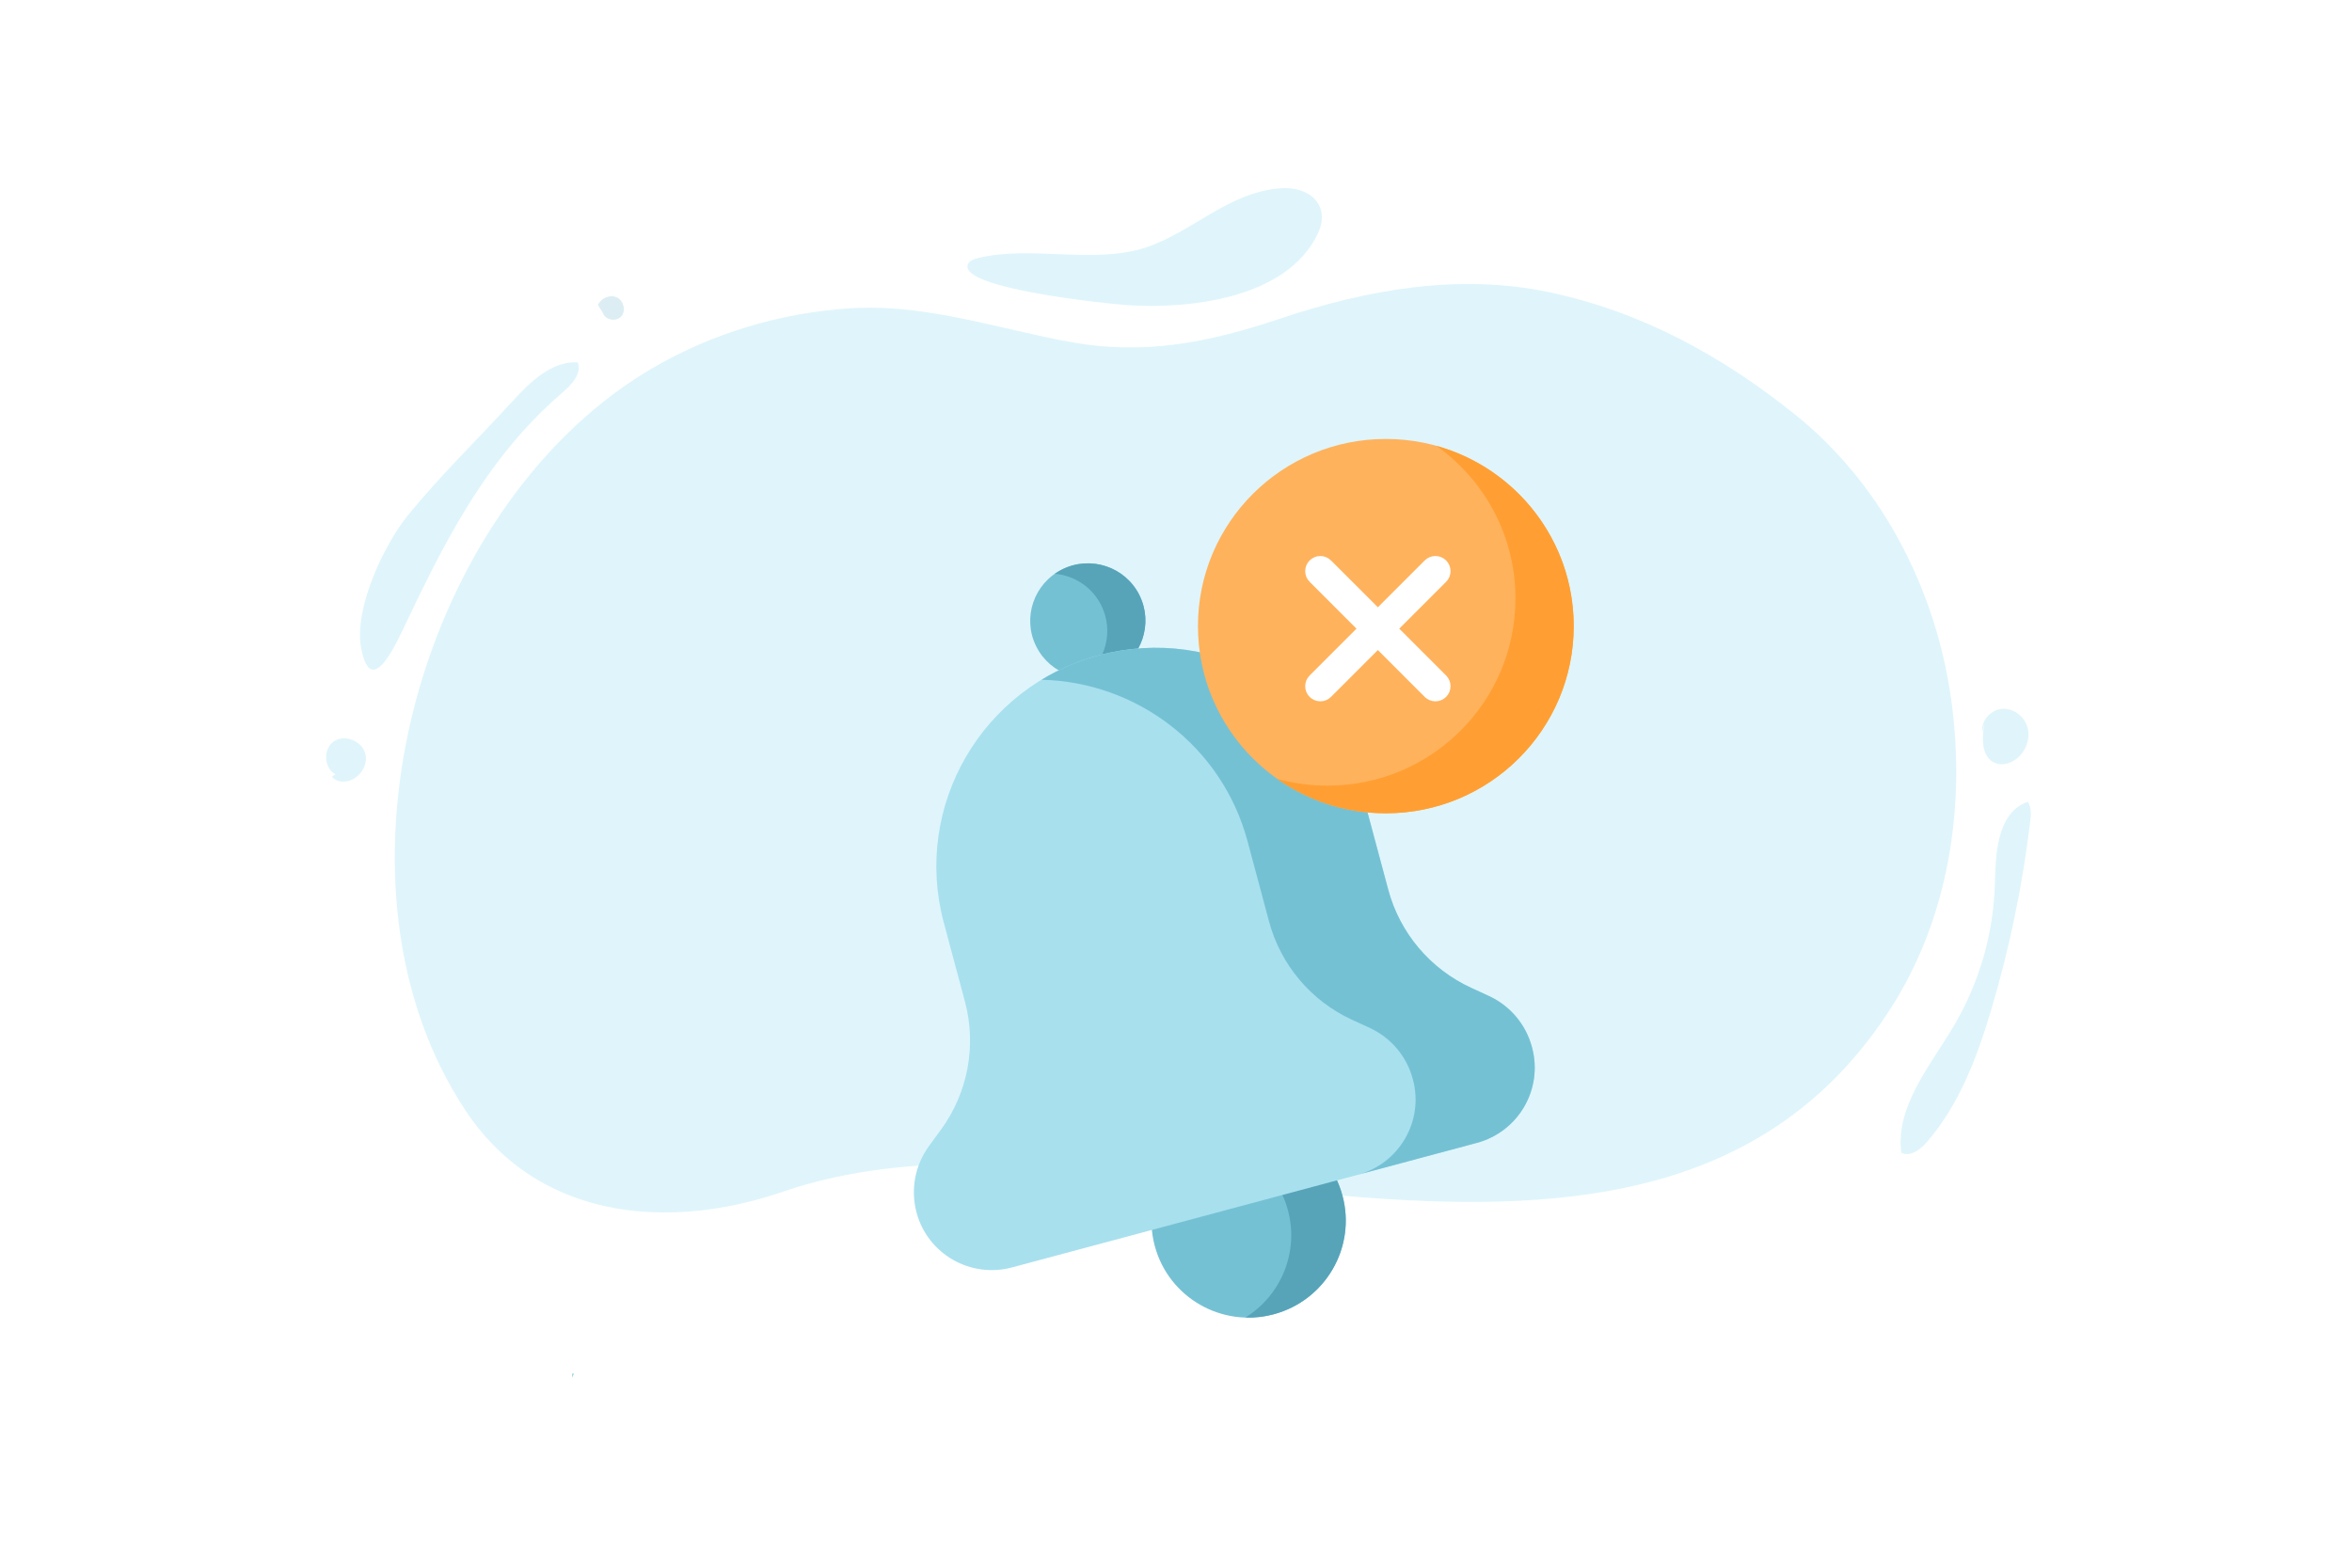 <svg width="375" height="250" viewBox="0 0 375 250" fill="none" xmlns="http://www.w3.org/2000/svg">
<path d="M375 0H0V250H375V0Z" fill="white"/>
<path d="M301.416 160.862C292.919 174.082 281.981 181.982 269.568 186.465C255.891 191.405 240.425 192.201 224.457 191.4C219.507 191.151 214.507 190.749 209.498 190.269C207.603 190.085 205.708 189.893 203.812 189.695C202.353 189.543 200.894 189.386 199.437 189.223C184.404 187.575 169.524 185.684 155.833 185.614C155.391 185.614 154.95 185.614 154.511 185.614C152.666 185.62 150.847 185.663 149.054 185.743C146.332 185.865 143.669 186.079 141.072 186.402C135.553 187.088 130.085 188.235 124.82 190.044C117.091 192.7 108.93 193.905 101.211 193.106C90.654 192.015 80.93 187.175 74.281 177.18C50.629 141.631 66.078 83.466 101.211 60.45C102.148 59.835 103.101 59.246 104.07 58.682C113.596 53.126 124.44 49.898 135.436 49.173C139.966 48.875 144.409 49.255 148.808 49.96L149.05 49.998C150.874 50.295 152.692 50.644 154.507 51.029C154.948 51.122 155.389 51.216 155.83 51.312C160.674 52.366 165.499 53.585 170.368 54.49C182.32 56.711 192.502 54.664 203.808 50.914L204.263 50.762C218.105 46.128 232.702 43.586 246.986 46.599C261.711 49.707 274.463 56.701 286.169 66.074C287.779 67.363 289.322 68.732 290.795 70.175C293.034 72.37 295.112 74.725 297.012 77.22C297.476 77.827 297.929 78.444 298.372 79.069C300.615 82.236 302.592 85.584 304.284 89.076C305.541 91.666 306.645 94.327 307.593 97.046C309.305 101.961 310.508 107.039 311.183 112.2C313.371 128.934 310.635 146.52 301.416 160.862Z" fill="#CDEFF8" fill-opacity="0.64"/>
<path d="M318.06 141.04C317.817 148.933 315.597 156.638 311.604 163.451C307.795 169.929 302.197 176.368 303.136 183.823C304.561 184.561 306.188 183.324 307.236 182.11C312.4 176.125 315.259 168.513 317.505 160.935C320.406 151.163 322.474 141.163 323.689 131.043C323.83 129.867 323.901 128.871 323.337 127.858C318.242 129.566 318.19 136.637 318.06 141.04Z" fill="#DFF5FB"/>
<path d="M316.403 115.315C315.954 117.662 315.885 120.772 318.094 121.679C319.271 122.165 320.667 121.718 321.642 120.9C323.031 119.735 323.751 117.765 323.268 116.012C322.786 114.26 321.031 112.906 319.223 113.04C317.415 113.174 315.835 114.921 316.035 116.723" fill="#DFF5FB"/>
<path d="M179.498 48.64C189.495 49.352 205.175 47.653 210.107 37.261C212.194 32.861 208.96 29.635 204.051 30.033C195.813 30.702 190.125 36.983 182.741 39.45C174.459 42.216 164.237 39.059 155.873 41.174C155.254 41.33 154.549 41.56 154.318 42.154C152.805 46.038 176.781 48.445 179.498 48.64Z" fill="#DFF5FB"/>
<path d="M83.211 68.951C85.251 66.654 87.447 64.5 89.782 62.505C91.212 61.286 92.791 59.536 92.111 57.786C87.949 57.562 84.548 60.89 81.734 63.965C76.145 70.073 70.442 75.575 65.115 82.075C61.263 86.77 56.365 97.067 57.587 103.397C59.194 111.718 63.199 102.596 64.982 98.836C70.142 87.961 75.444 77.681 83.211 68.951Z" fill="#DFF5FB"/>
<path d="M96.128 49.902C96.483 51.053 98.249 51.361 99.05 50.456C99.85 49.55 99.43 47.929 98.337 47.423C97.244 46.918 95.813 47.543 95.337 48.65" fill="#DCEEF3"/>
<path d="M52.925 123.849C53.376 124.461 54.207 124.684 54.966 124.631C57.063 124.485 58.781 122.218 58.245 120.185C57.71 118.152 54.956 117.049 53.222 118.238C51.488 119.427 51.618 122.519 53.493 123.472" fill="#DFF5FB"/>
<path d="M91.254 219.432V219.448H91.336C91.309 219.44 91.282 219.435 91.254 219.432Z" fill="#75C1D4"/>
<path d="M91.252 219.69L91.336 219.449L91.41 219.238L91.466 219.075C91.448 219.069 91.429 219.064 91.41 219.06C91.37 219.052 91.318 219.043 91.257 219.036V219.431V219.447L91.252 219.69Z" fill="#75C1D4"/>
<path d="M216.575 144.048C216.29 143.81 216.006 143.573 215.724 143.34C216.005 143.574 216.29 143.806 216.575 144.048Z" fill="white"/>
<path d="M212.359 140.624C212.025 140.362 211.695 140.106 211.374 139.86C211.695 140.107 212.024 140.361 212.359 140.624Z" fill="white"/>
<path d="M211.373 139.86C211.036 139.602 210.707 139.354 210.387 139.116C210.707 139.353 211.036 139.601 211.373 139.86Z" fill="white"/>
<path d="M210.11 138.91C209.838 138.709 209.573 138.518 209.315 138.335C209.573 138.518 209.838 138.711 210.11 138.91Z" fill="white"/>
<path d="M209.124 138.198C208.679 137.883 208.255 137.594 207.858 137.335C208.256 137.595 208.678 137.883 209.124 138.198Z" fill="white"/>
<path d="M207.858 137.335C207.744 137.26 207.633 137.188 207.523 137.119L207.858 137.335Z" fill="white"/>
<path d="M111.227 154.156C111.281 154.006 111.335 153.858 111.391 153.71C111.332 153.859 111.278 154.007 111.227 154.156Z" fill="white"/>
<path d="M111.386 153.71L111.485 153.448L111.386 153.71Z" fill="white"/>
<path d="M111.485 153.448L111.555 153.269L111.485 153.448Z" fill="white"/>
<path d="M112.974 150.059C112.482 151.053 111.997 152.132 111.555 153.269C113.694 147.783 116.839 143.677 116.839 143.677C116.901 143.596 116.961 143.516 117.024 143.437L116.839 143.677C116.839 143.677 114.861 146.257 112.974 150.059Z" fill="white"/>
<path d="M137.337 132.647C137.317 132.647 137.258 132.642 137.163 132.639C137.272 132.644 137.328 132.649 137.328 132.649L137.337 132.647Z" fill="white"/>
<path d="M135.87 132.655C136.488 132.621 136.933 132.631 137.161 132.641C136.939 132.631 136.497 132.621 135.87 132.655Z" fill="white"/>
<path d="M135.858 132.655L135.696 132.665L135.858 132.655Z" fill="white"/>
<path d="M110.272 157.315C110.087 158.086 109.933 158.868 109.824 159.656C109.936 158.868 110.086 158.086 110.272 157.315Z" fill="white"/>
<path d="M109.79 159.909C109.8 159.825 109.812 159.741 109.824 159.657C109.811 159.734 109.801 159.812 109.791 159.888C109.79 159.895 109.789 159.902 109.79 159.909Z" fill="white"/>
<path d="M214.042 190.671C211.836 182.437 203.348 177.557 195.084 179.771C186.82 181.985 181.909 190.455 184.116 198.69C186.322 206.924 194.81 211.804 203.074 209.59C211.338 207.376 216.248 198.906 214.042 190.671Z" fill="#75C1D4"/>
<path d="M195.084 179.771C193.571 180.176 192.172 180.793 190.907 181.578C197.547 181.788 203.542 186.274 205.344 193.002C207.147 199.728 204.198 206.611 198.553 210.113C200.041 210.161 201.561 209.995 203.074 209.59C211.338 207.376 216.249 198.906 214.042 190.671C211.836 182.437 203.348 177.557 195.084 179.771Z" fill="#57A4B9"/>
<path d="M177.511 107.194C172.963 109.444 167.455 107.596 165.205 103.066C162.957 98.537 164.821 93.041 169.368 90.792C173.915 88.542 179.425 90.39 181.674 94.92C183.922 99.449 182.059 104.945 177.511 107.194Z" fill="#75C1D4"/>
<path d="M181.674 94.92C179.425 90.39 173.915 88.542 169.368 90.792C168.945 91.001 168.546 91.239 168.17 91.501C171.249 91.772 174.116 93.588 175.587 96.551C177.627 100.658 176.283 105.561 172.623 108.116C174.251 108.26 175.939 107.972 177.511 107.194C182.059 104.945 183.922 99.449 181.674 94.92Z" fill="#57A4B9"/>
<path d="M235.471 182.255L161.35 202.116C154.717 203.893 147.905 199.977 146.135 193.369C145.155 189.71 145.889 185.803 148.131 182.74L149.999 180.188C154.321 174.286 155.736 166.756 153.847 159.705L150.477 147.13C145.506 128.576 156.57 109.492 175.19 104.503C193.809 99.514 212.933 110.509 217.905 129.063L221.337 141.87C223.19 148.788 228.031 154.523 234.551 157.524L237.385 158.829C240.768 160.386 243.28 163.362 244.242 166.952L244.274 167.072C246.045 173.68 242.104 180.478 235.471 182.255Z" fill="#A8E0EE"/>
<path d="M237.385 158.829L234.551 157.524C228.031 154.522 223.19 148.788 221.336 141.869L217.905 129.062C212.934 110.509 193.809 99.513 175.19 104.502C171.89 105.386 168.83 106.715 166.054 108.402C181.143 108.739 194.816 118.887 198.906 134.152L202.338 146.96C204.192 153.878 209.033 159.612 215.552 162.615L218.388 163.919C221.77 165.477 224.283 168.452 225.245 172.042L225.277 172.163C227.048 178.771 223.107 185.568 216.474 187.345L235.472 182.255C242.104 180.478 246.045 173.68 244.274 167.072L244.242 166.952C243.28 163.362 240.768 160.386 237.385 158.829Z" fill="#75C1D4"/>
<path d="M250.912 99.849C250.912 83.364 237.501 70 220.957 70C204.412 70 191 83.364 191 99.849C191 116.334 204.412 129.698 220.957 129.698C237.501 129.698 250.912 116.334 250.912 99.849Z" fill="#FFB25C"/>
<path d="M228.995 71.089C236.634 76.498 241.618 85.387 241.618 95.437C241.618 111.922 228.207 125.286 211.662 125.286C208.877 125.286 206.182 124.906 203.624 124.197C208.516 127.661 214.498 129.698 220.957 129.698C237.5 129.698 250.912 116.334 250.912 99.849C250.912 86.138 241.635 74.589 228.995 71.089Z" fill="#FF9F33"/>
<path d="M230.213 89.727L230.213 89.727C229.854 89.368 229.368 89.167 228.861 89.167C228.354 89.167 227.868 89.368 227.509 89.727L227.509 89.727L219.685 97.551L211.861 89.727L211.861 89.726C211.502 89.369 211.016 89.168 210.509 89.168C210.003 89.168 209.517 89.37 209.159 89.728C208.801 90.086 208.599 90.572 208.599 91.079C208.599 91.585 208.799 92.071 209.157 92.43L209.158 92.43L216.982 100.254L209.158 108.078L209.157 108.079C208.799 108.438 208.599 108.924 208.599 109.43C208.599 109.937 208.801 110.423 209.159 110.781L209.159 110.781C209.517 111.139 210.003 111.34 210.509 111.341C211.016 111.341 211.502 111.14 211.861 110.782L211.861 110.782L219.685 102.958L227.509 110.782L227.51 110.782C227.868 111.14 228.354 111.341 228.861 111.341C229.367 111.34 229.853 111.139 230.211 110.781C230.57 110.423 230.771 109.937 230.771 109.43C230.772 108.924 230.571 108.438 230.213 108.079L230.213 108.078L222.389 100.254L230.213 92.43C230.39 92.253 230.531 92.042 230.627 91.81C230.723 91.578 230.773 91.33 230.773 91.079C230.773 90.828 230.723 90.579 230.627 90.347C230.531 90.115 230.39 89.904 230.213 89.727Z" fill="white" stroke="white"/>
</svg>
